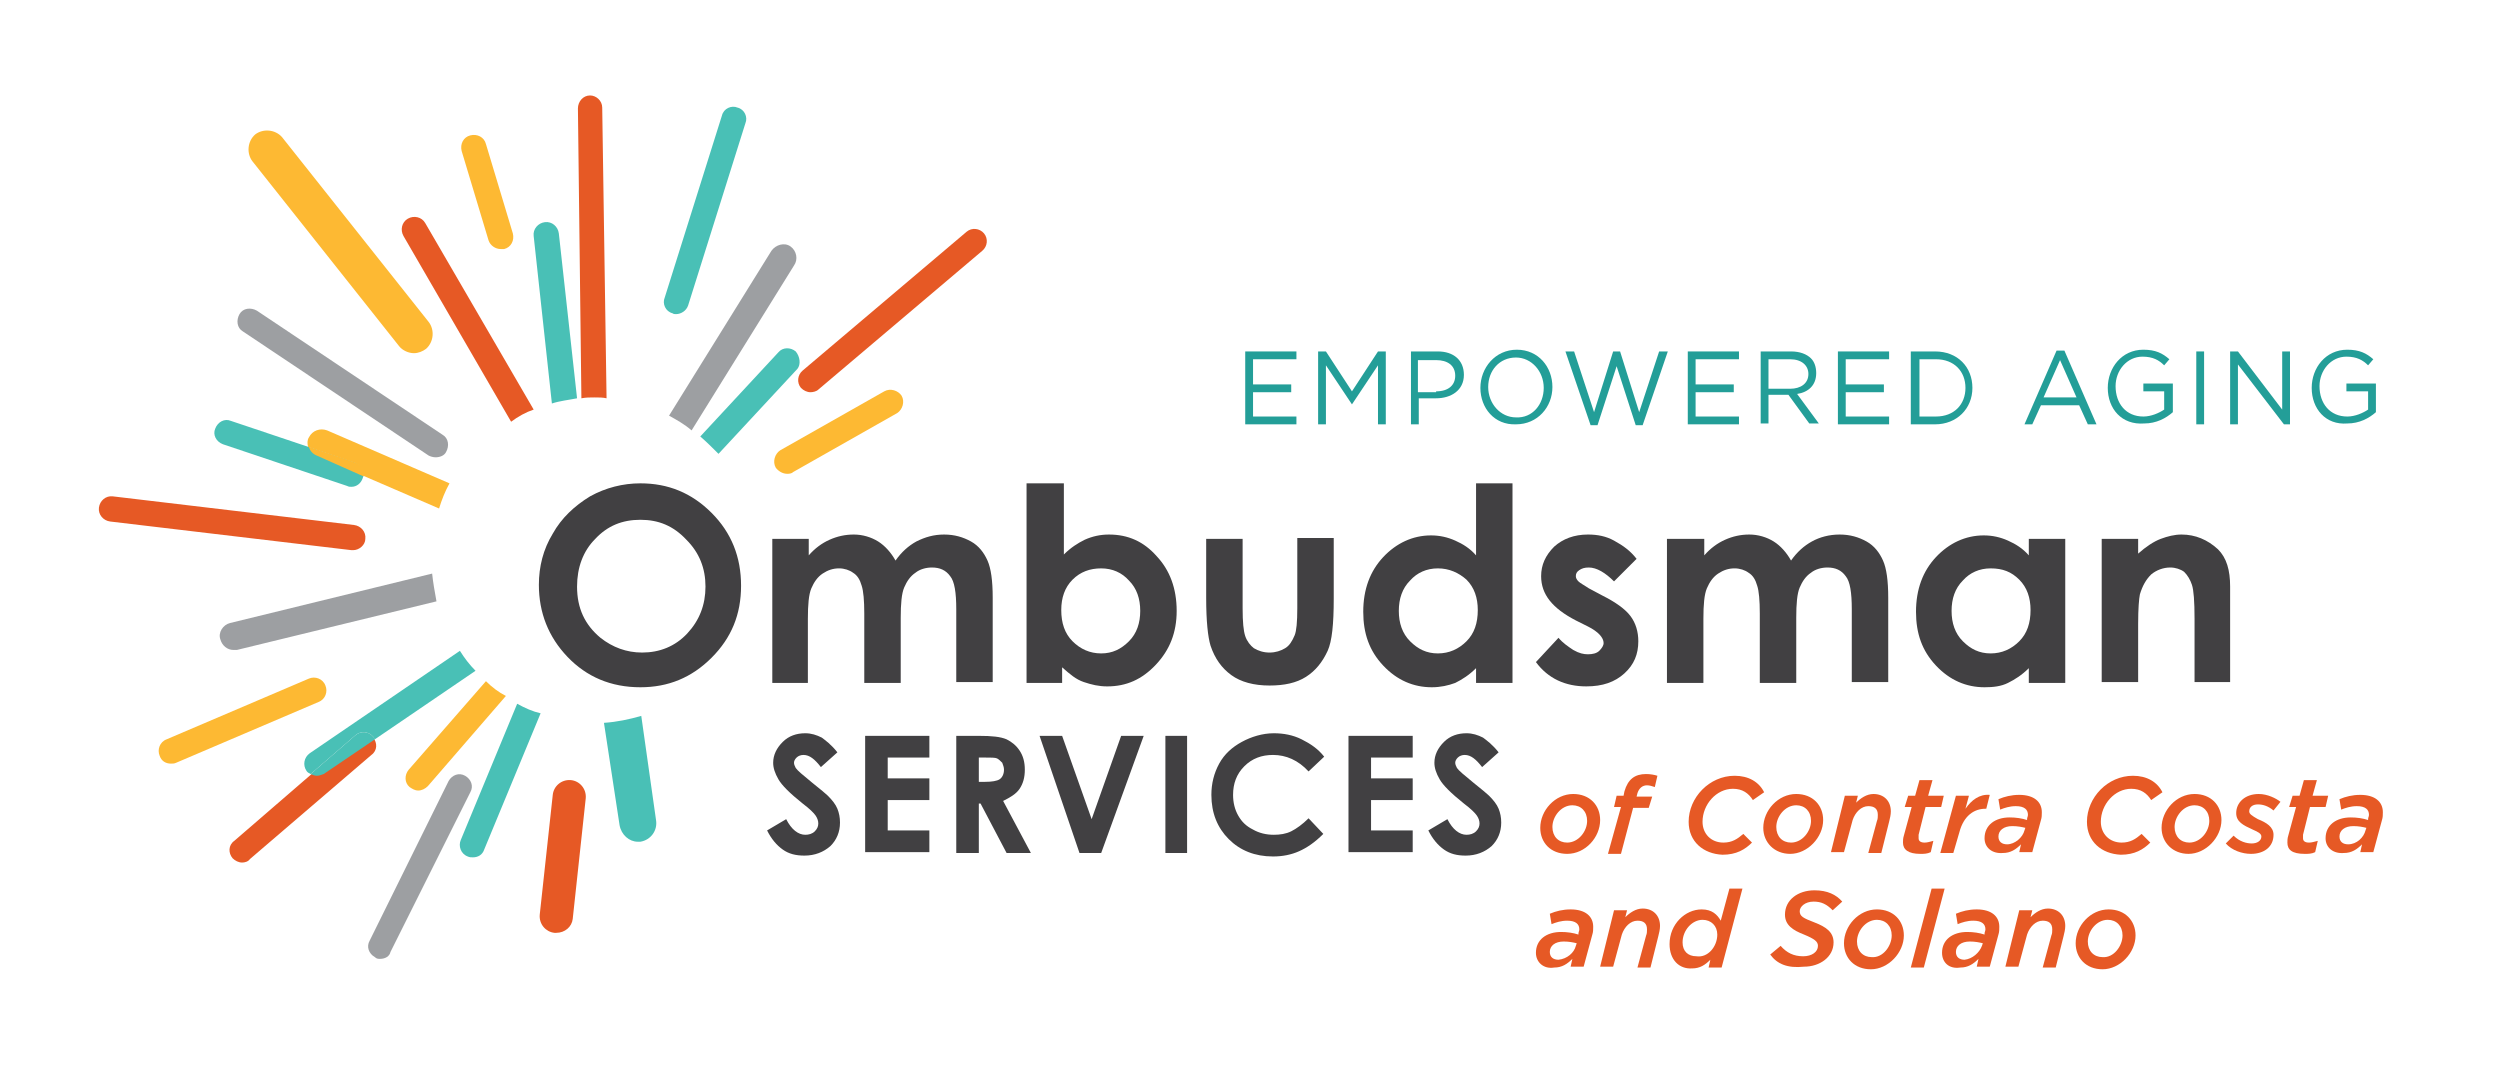 <?xml version="1.0" encoding="UTF-8"?> <!-- Generator: Adobe Illustrator 21.0.1, SVG Export Plug-In . SVG Version: 6.00 Build 0) --> <svg xmlns="http://www.w3.org/2000/svg" xmlns:xlink="http://www.w3.org/1999/xlink" id="Layer_1" x="0px" y="0px" viewBox="0 0 288.1 124" style="enable-background:new 0 0 288.1 124;" xml:space="preserve"> <style type="text/css"> .st0{fill:#E65925;} .st1{fill:#414042;} .st2{fill:#239E98;} .st3{fill:#FDB933;} .st4{fill:#9D9FA2;} .st5{fill:#49C0B6;} </style> <g> <g> <path class="st0" d="M177.5,95.4c0-2,1.7-3.9,3.8-3.9c1.9,0,3.1,1.3,3.1,3c0,2-1.7,3.9-3.8,3.9C178.7,98.4,177.5,97.1,177.5,95.4z M182.9,94.6c0-1.1-0.7-1.8-1.7-1.8c-1.3,0-2.3,1.3-2.3,2.5c0,1.1,0.7,1.8,1.7,1.8C181.9,97.1,182.9,95.8,182.9,94.6z"></path> <path class="st0" d="M186.8,93H186l0.3-1.3h0.8l0.1-0.5c0.4-1.4,1.2-2,2.5-2c0.5,0,1,0.1,1.3,0.2l-0.3,1.3 c-0.3-0.1-0.6-0.2-0.9-0.2c-0.5,0-0.9,0.3-1.1,0.9l-0.1,0.4h1.8l-0.4,1.3h-1.8l-1.4,5.3h-1.5L186.8,93z"></path> <path class="st0" d="M194.6,94.7c0-2.8,2.4-5.3,5.3-5.3c1.6,0,2.8,0.7,3.4,1.9l-1.3,0.9c-0.5-0.8-1.2-1.3-2.3-1.3 c-1.9,0-3.5,1.8-3.5,3.8c0,1.4,1,2.4,2.4,2.4c1,0,1.6-0.4,2.3-1l1,1c-0.8,0.8-1.8,1.4-3.4,1.4C196.3,98.4,194.6,97,194.6,94.7z"></path> <path class="st0" d="M203.2,95.4c0-2,1.7-3.9,3.8-3.9c1.9,0,3.1,1.3,3.1,3c0,2-1.8,3.9-3.8,3.9C204.5,98.4,203.2,97.1,203.2,95.4z M208.7,94.6c0-1.1-0.7-1.8-1.7-1.8c-1.3,0-2.3,1.3-2.3,2.5c0,1.1,0.7,1.8,1.7,1.8C207.7,97.1,208.7,95.8,208.7,94.6z"></path> <path class="st0" d="M212.6,91.7h1.5l-0.2,0.8c0.5-0.5,1.2-1,2-1c1.2,0,2,0.8,2,2c0,0.4-0.1,0.8-0.2,1.2l-0.9,3.6h-1.5l1-3.7 c0.1-0.2,0.1-0.5,0.1-0.7c0-0.7-0.4-1-1.1-1c-0.8,0-1.5,0.7-1.8,1.6l-1,3.7h-1.5L212.6,91.7z"></path> <path class="st0" d="M219.3,97.1c0-0.2,0-0.5,0.1-0.8l0.9-3.3h-0.8l0.4-1.3h0.8l0.5-1.8h1.5l-0.5,1.8h1.8l-0.3,1.3h-1.8l-0.8,3.2 c0,0.1,0,0.3,0,0.4c0,0.3,0.2,0.5,0.7,0.5c0.3,0,0.6-0.1,1-0.2l-0.3,1.3c-0.4,0.2-0.8,0.2-1.2,0.2 C219.9,98.4,219.3,97.9,219.3,97.1z"></path> <path class="st0" d="M225.4,91.7h1.5l-0.4,1.5c0.7-1,1.6-1.7,2.8-1.6l-0.4,1.6h-0.1c-1.3,0-2.5,0.8-3,2.7l-0.7,2.4h-1.5 L225.4,91.7z"></path> <path class="st0" d="M228.7,96.6c0-1.5,1.2-2.4,2.9-2.4c0.7,0,1.4,0.1,2,0.3l0-0.1c0-0.2,0.1-0.3,0.1-0.5c0-0.6-0.4-1-1.4-1 c-0.7,0-1.3,0.2-1.8,0.4l-0.2-1.2c0.7-0.3,1.5-0.5,2.4-0.5c1.7,0,2.6,0.8,2.6,2c0,0.3,0,0.6-0.1,0.9l-1,3.7h-1.5l0.2-0.9 c-0.6,0.6-1.2,1-2.1,1C229.6,98.4,228.7,97.7,228.7,96.6z M233.3,95.7l0.1-0.3c-0.4-0.1-0.9-0.2-1.5-0.2c-1,0-1.6,0.5-1.6,1.2 c0,0.6,0.4,0.9,1,0.9C232.2,97.3,233.1,96.5,233.3,95.7z"></path> <path class="st0" d="M240.5,94.7c0-2.8,2.4-5.3,5.3-5.3c1.6,0,2.8,0.7,3.4,1.9l-1.3,0.9c-0.5-0.8-1.2-1.3-2.3-1.3 c-1.9,0-3.5,1.8-3.5,3.8c0,1.4,1,2.4,2.4,2.4c1,0,1.6-0.4,2.3-1l1,1c-0.8,0.8-1.8,1.4-3.4,1.4C242.2,98.4,240.5,97,240.5,94.7z"></path> <path class="st0" d="M249.1,95.4c0-2,1.7-3.9,3.8-3.9c1.9,0,3.1,1.3,3.1,3c0,2-1.8,3.9-3.8,3.9C250.4,98.4,249.1,97.1,249.1,95.4z M254.6,94.6c0-1.1-0.7-1.8-1.7-1.8c-1.3,0-2.3,1.3-2.3,2.5c0,1.1,0.7,1.8,1.7,1.8C253.6,97.1,254.6,95.8,254.6,94.6z"></path> <path class="st0" d="M256.5,97.2l0.9-0.9c0.7,0.7,1.5,0.9,2.1,0.9c0.6,0,1.1-0.3,1.1-0.8c0-0.3-0.3-0.5-1-0.8 c-1.1-0.5-1.9-0.9-1.9-1.9c0-1.2,1-2.2,2.6-2.2c1,0,2,0.5,2.5,0.9l-0.8,1c-0.6-0.5-1.2-0.7-1.8-0.7c-0.6,0-1,0.3-1,0.8 c0,0.3,0.3,0.5,1,0.9c1,0.4,1.8,0.9,1.8,1.8c0,1.4-1.1,2.2-2.6,2.2C258.4,98.4,257.2,98,256.5,97.2z"></path> <path class="st0" d="M263.6,97.1c0-0.2,0-0.5,0.1-0.8l0.9-3.3h-0.8l0.4-1.3h0.8l0.5-1.8h1.5l-0.5,1.8h1.8l-0.3,1.3h-1.8l-0.8,3.2 c0,0.1,0,0.3,0,0.4c0,0.3,0.2,0.5,0.7,0.5c0.3,0,0.6-0.1,1-0.2l-0.3,1.3c-0.4,0.2-0.8,0.2-1.2,0.2 C264.1,98.4,263.6,97.9,263.6,97.1z"></path> <path class="st0" d="M268,96.6c0-1.5,1.2-2.4,2.9-2.4c0.7,0,1.4,0.1,2,0.3l0-0.1c0-0.2,0.1-0.3,0.1-0.5c0-0.6-0.4-1-1.4-1 c-0.7,0-1.3,0.2-1.8,0.4l-0.2-1.2c0.7-0.3,1.5-0.5,2.4-0.5c1.7,0,2.6,0.8,2.6,2c0,0.3,0,0.6-0.1,0.9l-1,3.7H272l0.2-0.9 c-0.6,0.6-1.2,1-2.1,1C268.9,98.4,268,97.7,268,96.6z M272.6,95.7l0.1-0.3c-0.4-0.1-0.9-0.2-1.5-0.2c-1,0-1.6,0.5-1.6,1.2 c0,0.6,0.4,0.9,1,0.9C271.6,97.3,272.4,96.5,272.6,95.7z"></path> </g> </g> <g> <path class="st1" d="M73.8,55.7c3.2,0,5.9,1.1,8.2,3.4c2.3,2.3,3.4,5.1,3.4,8.4c0,3.3-1.1,6-3.4,8.3c-2.3,2.3-5,3.4-8.2,3.4 c-3.4,0-6.2-1.2-8.4-3.5c-2.2-2.3-3.3-5.1-3.3-8.3c0-2.1,0.5-4.1,1.6-5.9c1-1.8,2.5-3.2,4.3-4.3C69.8,56.2,71.8,55.7,73.8,55.7z M73.8,59.9c-2.1,0-3.8,0.7-5.2,2.2c-1.4,1.4-2.1,3.3-2.1,5.5c0,2.5,0.9,4.4,2.7,5.9c1.4,1.1,3,1.7,4.8,1.7c2,0,3.8-0.7,5.2-2.2 s2.1-3.3,2.1-5.4c0-2.1-0.7-3.9-2.2-5.4C77.6,60.6,75.9,59.9,73.8,59.9z"></path> <path class="st1" d="M89,62.1h4.2V64c0.7-0.8,1.5-1.4,2.4-1.8c0.9-0.4,1.8-0.6,2.8-0.6c1,0,2,0.3,2.8,0.8s1.5,1.3,2,2.2 c0.7-1,1.5-1.7,2.4-2.2c1-0.5,2-0.8,3.2-0.8c1.2,0,2.2,0.3,3.1,0.8c0.9,0.5,1.5,1.3,1.9,2.2c0.4,0.9,0.6,2.3,0.6,4.3v9.7h-4.2v-8.4 c0-1.9-0.2-3.2-0.7-3.8c-0.5-0.7-1.2-1-2.1-1c-0.7,0-1.4,0.2-1.9,0.6c-0.6,0.4-1,1-1.3,1.7c-0.3,0.7-0.4,1.9-0.4,3.5v7.5h-4.2v-8 c0-1.5-0.1-2.6-0.3-3.2c-0.2-0.7-0.5-1.2-1-1.5c-0.4-0.3-1-0.5-1.6-0.5c-0.7,0-1.3,0.2-1.9,0.6c-0.6,0.4-1,1-1.3,1.7 c-0.3,0.7-0.4,1.9-0.4,3.5v7.4H89V62.1z"></path> <path class="st1" d="M122.6,55.7v8.2c0.8-0.8,1.6-1.3,2.4-1.7c0.9-0.4,1.8-0.6,2.8-0.6c2.2,0,4,0.8,5.5,2.5 c1.5,1.6,2.3,3.7,2.3,6.3c0,2.5-0.8,4.5-2.4,6.2c-1.6,1.7-3.4,2.5-5.6,2.5c-1,0-1.8-0.2-2.7-0.5s-1.6-0.9-2.5-1.7v1.8h-4.1v-23 H122.6z M126.9,65.5c-1.3,0-2.4,0.4-3.3,1.3s-1.3,2.1-1.3,3.5c0,1.5,0.4,2.7,1.3,3.6c0.9,0.9,2,1.4,3.3,1.4c1.3,0,2.3-0.5,3.2-1.4 c0.9-0.9,1.3-2.1,1.3-3.5c0-1.4-0.4-2.6-1.3-3.5C129.3,66,128.2,65.5,126.9,65.5z"></path> <path class="st1" d="M139,62.1h4.2v8c0,1.6,0.1,2.6,0.3,3.2c0.2,0.6,0.6,1.1,1,1.4c0.5,0.3,1.1,0.5,1.8,0.5c0.7,0,1.3-0.2,1.8-0.5 c0.5-0.3,0.8-0.8,1.1-1.5c0.2-0.5,0.3-1.5,0.3-3.1v-8.1h4.2v7c0,2.9-0.2,4.9-0.7,6c-0.6,1.3-1.4,2.3-2.5,3c-1.1,0.7-2.5,1-4.2,1 c-1.8,0-3.3-0.4-4.4-1.2c-1.1-0.8-1.9-1.9-2.4-3.4c-0.3-1-0.5-2.8-0.5-5.5V62.1z"></path> <path class="st1" d="M170.1,55.7h4.2v23h-4.2V77c-0.8,0.8-1.6,1.3-2.4,1.7c-0.8,0.3-1.7,0.5-2.7,0.5c-2.1,0-4-0.8-5.6-2.5 c-1.6-1.7-2.3-3.7-2.3-6.2c0-2.6,0.8-4.7,2.3-6.3c1.5-1.6,3.4-2.5,5.5-2.5c1,0,1.9,0.2,2.8,0.6c0.9,0.4,1.7,0.9,2.4,1.7V55.7z M165.7,65.5c-1.3,0-2.4,0.5-3.2,1.4c-0.9,0.9-1.3,2.1-1.3,3.5c0,1.4,0.4,2.6,1.3,3.5c0.9,0.9,1.9,1.4,3.2,1.4 c1.3,0,2.4-0.5,3.3-1.4c0.9-0.9,1.3-2.1,1.3-3.6c0-1.4-0.4-2.6-1.3-3.5C168.1,66,167,65.5,165.7,65.5z"></path> <path class="st1" d="M188.6,64.4L186,67c-1-1-2-1.6-2.9-1.6c-0.5,0-0.8,0.1-1.1,0.3c-0.3,0.2-0.4,0.4-0.4,0.7 c0,0.2,0.1,0.4,0.3,0.6c0.2,0.2,0.6,0.4,1.2,0.8l1.5,0.8c1.6,0.8,2.7,1.6,3.3,2.4s0.9,1.8,0.9,2.9c0,1.5-0.5,2.7-1.6,3.7 c-1.1,1-2.5,1.5-4.4,1.5c-2.4,0-4.4-0.9-5.8-2.8l2.6-2.8c0.5,0.6,1.1,1,1.7,1.4c0.7,0.4,1.2,0.5,1.7,0.5c0.5,0,1-0.1,1.3-0.4 s0.5-0.6,0.5-0.9c0-0.6-0.6-1.3-1.8-1.9l-1.4-0.7c-2.7-1.4-4-3-4-5.1c0-1.3,0.5-2.4,1.5-3.4c1-0.9,2.3-1.4,3.9-1.4 c1.1,0,2.1,0.2,3,0.7C187.1,62.9,187.9,63.5,188.6,64.4z"></path> <path class="st1" d="M192.2,62.1h4.2V64c0.7-0.8,1.5-1.4,2.4-1.8c0.9-0.4,1.8-0.6,2.8-0.6c1,0,2,0.3,2.8,0.8s1.5,1.3,2,2.2 c0.7-1,1.5-1.7,2.4-2.2s2-0.8,3.2-0.8c1.2,0,2.2,0.3,3.1,0.8c0.9,0.5,1.5,1.3,1.9,2.2c0.4,0.9,0.6,2.3,0.6,4.3v9.7h-4.2v-8.4 c0-1.9-0.2-3.2-0.7-3.8c-0.5-0.7-1.2-1-2.1-1c-0.7,0-1.4,0.2-1.9,0.6c-0.6,0.4-1,1-1.3,1.7c-0.3,0.7-0.4,1.9-0.4,3.5v7.5h-4.2v-8 c0-1.5-0.1-2.6-0.3-3.2c-0.2-0.7-0.5-1.2-1-1.5c-0.4-0.3-1-0.5-1.6-0.5c-0.7,0-1.3,0.2-1.9,0.6c-0.6,0.4-1,1-1.3,1.7 c-0.3,0.7-0.4,1.9-0.4,3.5v7.4h-4.2V62.1z"></path> <path class="st1" d="M233.8,62.1h4.2v16.6h-4.2V77c-0.8,0.8-1.6,1.3-2.4,1.7s-1.7,0.5-2.7,0.5c-2.1,0-4-0.8-5.6-2.5 c-1.6-1.7-2.3-3.7-2.3-6.2c0-2.6,0.8-4.7,2.3-6.3c1.5-1.6,3.4-2.5,5.5-2.5c1,0,1.9,0.2,2.8,0.6c0.9,0.4,1.7,0.9,2.4,1.7V62.1z M229.4,65.5c-1.3,0-2.4,0.5-3.2,1.4c-0.9,0.9-1.3,2.1-1.3,3.5c0,1.4,0.4,2.6,1.3,3.5c0.9,0.9,1.9,1.4,3.2,1.4 c1.3,0,2.4-0.5,3.3-1.4c0.9-0.9,1.3-2.1,1.3-3.6c0-1.4-0.4-2.6-1.3-3.5S230.8,65.5,229.4,65.5z"></path> <path class="st1" d="M242.2,62.1h4.2v1.7c0.9-0.8,1.8-1.4,2.6-1.7s1.6-0.5,2.4-0.5c1.6,0,3,0.6,4.2,1.7c1,1,1.4,2.4,1.4,4.3v11 h-4.1v-7.3c0-2-0.1-3.3-0.3-3.9s-0.5-1.1-0.9-1.5c-0.4-0.3-1-0.5-1.6-0.5c-0.8,0-1.6,0.3-2.2,0.8c-0.6,0.6-1,1.3-1.3,2.3 c-0.1,0.5-0.2,1.6-0.2,3.4v6.7h-4.2V62.1z"></path> </g> <g> <path class="st1" d="M96.5,86.7l-1.9,1.7c-0.7-0.9-1.3-1.4-2-1.4c-0.3,0-0.6,0.1-0.8,0.3c-0.2,0.2-0.3,0.4-0.3,0.6 c0,0.2,0.1,0.4,0.2,0.6c0.2,0.3,0.8,0.8,1.9,1.7c1,0.8,1.6,1.3,1.8,1.5c0.5,0.5,0.9,1,1.1,1.5c0.2,0.5,0.3,1,0.3,1.6 c0,1.1-0.4,2-1.1,2.7c-0.8,0.7-1.8,1.1-3,1.1c-1,0-1.8-0.2-2.5-0.7s-1.3-1.2-1.8-2.2l2.2-1.3c0.6,1.2,1.4,1.8,2.2,1.8 c0.4,0,0.8-0.1,1.1-0.4c0.3-0.3,0.4-0.6,0.4-0.9c0-0.3-0.1-0.6-0.3-0.9c-0.2-0.3-0.7-0.8-1.5-1.4c-1.5-1.2-2.4-2.1-2.8-2.8 c-0.4-0.7-0.6-1.3-0.6-1.9c0-0.9,0.4-1.7,1.1-2.4c0.7-0.7,1.6-1,2.6-1c0.7,0,1.3,0.2,1.9,0.5C95.1,85.3,95.8,85.8,96.5,86.7z"></path> <path class="st1" d="M99.7,84.8h7.4v2.5h-4.8v2.4h4.8v2.5h-4.8v3.5h4.8v2.5h-7.4V84.8z"></path> <path class="st1" d="M110.1,84.8h2.7c1.5,0,2.5,0.1,3.2,0.4c0.6,0.3,1.1,0.7,1.5,1.3s0.6,1.3,0.6,2.2c0,0.9-0.2,1.6-0.6,2.2 c-0.4,0.6-1.1,1-1.9,1.4l3.2,6H116l-3-5.7h-0.2v5.7h-2.6V84.8z M112.7,90.1h0.8c0.8,0,1.4-0.1,1.7-0.3c0.3-0.2,0.5-0.6,0.5-1.1 c0-0.3-0.1-0.5-0.2-0.8c-0.2-0.2-0.4-0.4-0.6-0.5s-0.7-0.1-1.4-0.1h-0.7V90.1z"></path> <path class="st1" d="M119.8,84.8h2.6l3.4,9.6l3.4-9.6h2.6l-4.9,13.5h-2.5L119.8,84.8z"></path> <path class="st1" d="M134.3,84.8h2.5v13.5h-2.5V84.8z"></path> <path class="st1" d="M152.6,87.2l-1.8,1.7c-1.2-1.3-2.6-1.9-4.1-1.9c-1.3,0-2.4,0.4-3.3,1.3c-0.9,0.9-1.3,2-1.3,3.3 c0,0.9,0.2,1.7,0.6,2.4c0.4,0.7,0.9,1.2,1.7,1.6c0.7,0.4,1.5,0.6,2.4,0.6c0.7,0,1.4-0.1,2-0.4c0.6-0.3,1.3-0.8,2-1.5l1.7,1.8 c-1,1-1.9,1.6-2.8,2c-0.9,0.4-1.9,0.6-3,0.6c-2.1,0-3.8-0.7-5.1-2c-1.3-1.3-2-3-2-5.1c0-1.3,0.3-2.5,0.9-3.6s1.5-1.9,2.6-2.5 c1.1-0.6,2.4-1,3.7-1c1.1,0,2.2,0.2,3.2,0.7C151,85.7,151.9,86.3,152.6,87.2z"></path> <path class="st1" d="M155.4,84.8h7.4v2.5h-4.8v2.4h4.8v2.5h-4.8v3.5h4.8v2.5h-7.4V84.8z"></path> <path class="st1" d="M172.7,86.7l-1.9,1.7c-0.7-0.9-1.3-1.4-2-1.4c-0.3,0-0.6,0.1-0.8,0.3s-0.3,0.4-0.3,0.6c0,0.2,0.1,0.4,0.2,0.6 c0.2,0.3,0.8,0.8,1.9,1.7c1,0.8,1.6,1.3,1.8,1.5c0.5,0.5,0.9,1,1.1,1.5c0.2,0.5,0.3,1,0.3,1.6c0,1.1-0.4,2-1.1,2.7 c-0.8,0.7-1.8,1.1-3,1.1c-1,0-1.8-0.2-2.5-0.7s-1.3-1.2-1.8-2.2l2.2-1.3c0.6,1.2,1.4,1.8,2.2,1.8c0.4,0,0.8-0.1,1.1-0.4 s0.4-0.6,0.4-0.9c0-0.3-0.1-0.6-0.3-0.9c-0.2-0.3-0.7-0.8-1.5-1.4c-1.5-1.2-2.4-2.1-2.8-2.8s-0.6-1.3-0.6-1.9 c0-0.9,0.4-1.7,1.1-2.4c0.7-0.7,1.6-1,2.6-1c0.7,0,1.3,0.2,1.9,0.5C171.3,85.3,172,85.8,172.7,86.7z"></path> </g> <g> <path class="st2" d="M143.5,40.5h5.9v0.9h-5v2.9h4.4v0.9h-4.4V48h5v0.9h-5.9V40.5z"></path> <path class="st2" d="M151.9,40.5h0.9l3,4.6l3-4.6h0.9v8.4h-0.9v-6.8l-3,4.5h0l-3-4.5v6.8h-0.9V40.5z"></path> <path class="st2" d="M162.6,40.5h3.1c1.8,0,3,1,3,2.7v0c0,1.8-1.5,2.7-3.2,2.7h-2v3h-0.9V40.5z M165.5,45.1c1.4,0,2.2-0.7,2.2-1.8 v0c0-1.2-0.9-1.8-2.2-1.8h-2.1v3.7H165.5z"></path> <path class="st2" d="M170.6,44.7L170.6,44.7c0-2.3,1.7-4.4,4.2-4.4c2.5,0,4.1,2,4.1,4.3v0c0,2.3-1.7,4.3-4.2,4.3 C172.2,49,170.6,47,170.6,44.7z M177.9,44.7L177.9,44.7c0-1.9-1.4-3.5-3.2-3.5c-1.9,0-3.2,1.5-3.2,3.4v0c0,1.9,1.4,3.5,3.2,3.5 C176.6,48.2,177.9,46.6,177.9,44.7z"></path> <path class="st2" d="M180.4,40.5h1l2.3,7l2.2-7h0.8l2.2,7l2.3-7h1l-2.9,8.5h-0.8l-2.2-6.8l-2.2,6.8h-0.8L180.4,40.5z"></path> <path class="st2" d="M194.5,40.5h5.9v0.9h-5v2.9h4.4v0.9h-4.4V48h5v0.9h-5.9V40.5z"></path> <path class="st2" d="M202.9,40.5h3.5c1,0,1.8,0.3,2.3,0.8c0.4,0.4,0.6,1,0.6,1.7v0c0,1.4-0.9,2.2-2.2,2.4l2.5,3.4h-1.1l-2.4-3.3 h-2.3v3.3h-0.9V40.5z M206.3,44.8c1.2,0,2.1-0.6,2.1-1.7v0c0-1-0.8-1.7-2.1-1.7h-2.5v3.4H206.3z"></path> <path class="st2" d="M211.8,40.5h5.9v0.9h-5v2.9h4.4v0.9h-4.4V48h5v0.9h-5.9V40.5z"></path> <path class="st2" d="M220.2,40.5h2.8c2.6,0,4.3,1.8,4.3,4.2v0c0,2.4-1.8,4.2-4.3,4.2h-2.8V40.5z M223.1,48c2.1,0,3.4-1.4,3.4-3.3v0 c0-1.9-1.3-3.3-3.4-3.3h-1.9V48H223.1z"></path> <path class="st2" d="M237,40.4h0.9l3.7,8.5h-1l-1-2.2h-4.4l-1,2.2h-0.9L237,40.4z M239.3,45.8l-1.9-4.3l-1.9,4.3H239.3z"></path> <path class="st2" d="M242.9,44.7L242.9,44.7c0-2.3,1.6-4.4,4.1-4.4c1.4,0,2.2,0.4,3,1.1l-0.6,0.7c-0.6-0.6-1.3-1-2.5-1 c-1.8,0-3.1,1.6-3.1,3.4v0c0,2,1.2,3.5,3.2,3.5c0.9,0,1.8-0.4,2.4-0.8v-2.1H247v-0.9h3.4v3.3c-0.8,0.7-1.9,1.3-3.3,1.3 C244.5,49,242.9,47.1,242.9,44.7z"></path> <path class="st2" d="M253.1,40.5h0.9v8.4h-0.9V40.5z"></path> <path class="st2" d="M257,40.5h0.9l5.1,6.7v-6.7h0.9v8.4h-0.7l-5.3-6.9v6.9H257V40.5z"></path> <path class="st2" d="M266.4,44.7L266.4,44.7c0-2.3,1.6-4.4,4.1-4.4c1.4,0,2.2,0.4,3,1.1l-0.6,0.7c-0.6-0.6-1.3-1-2.5-1 c-1.8,0-3.1,1.6-3.1,3.4v0c0,2,1.2,3.5,3.2,3.5c0.9,0,1.8-0.4,2.4-0.8v-2.1h-2.5v-0.9h3.4v3.3c-0.8,0.7-1.9,1.3-3.3,1.3 C268,49,266.4,47.1,266.4,44.7z"></path> </g> <g> <g> <path class="st0" d="M93.4,45.2c-0.4,0-0.8-0.2-1.1-0.5c-0.5-0.6-0.4-1.5,0.2-2l18.9-16c0.6-0.5,1.5-0.4,2,0.2 c0.5,0.6,0.4,1.5-0.2,2l-18.9,16C94.1,45.1,93.7,45.2,93.4,45.2z"></path> </g> <g> <path class="st0" d="M64.1,107.5c-0.1,0-0.1,0-0.2,0c-1-0.1-1.8-1-1.7-2.1l1.5-13.8c0.1-1,1-1.8,2.1-1.7c1,0.1,1.8,1,1.7,2.1 L66,105.9C65.9,106.8,65.1,107.5,64.1,107.5z"></path> </g> <g> <path class="st0" d="M40.7,63.4c-0.1,0-0.1,0-0.2,0l-27.8-3.3c-0.8-0.1-1.4-0.8-1.3-1.6c0.1-0.8,0.8-1.4,1.6-1.3l27.8,3.3 c0.8,0.1,1.4,0.8,1.3,1.6C42.1,62.8,41.4,63.4,40.7,63.4z"></path> </g> <g> <path class="st3" d="M19.7,88c-0.6,0-1.1-0.3-1.3-0.9c-0.3-0.7,0-1.6,0.8-1.9l16.4-7c0.7-0.3,1.6,0,1.9,0.8c0.3,0.7,0,1.6-0.8,1.9 l-16.4,7C20.1,88,19.9,88,19.7,88z"></path> </g> <g> <path class="st4" d="M50.2,52.7c-0.3,0-0.6-0.1-0.8-0.2L28,38.2c-0.7-0.4-0.8-1.3-0.4-2c0.4-0.7,1.3-0.8,2-0.4L51,50.1 c0.7,0.4,0.8,1.3,0.4,2C51.2,52.5,50.7,52.7,50.2,52.7z"></path> </g> <g> <path class="st4" d="M43.8,110.5c-0.2,0-0.4,0-0.6-0.2c-0.7-0.4-1-1.2-0.6-1.9L51.7,90c0.4-0.7,1.2-1,1.9-0.6 c0.7,0.4,1,1.2,0.6,1.9l-9.2,18.4C44.9,110.2,44.4,110.5,43.8,110.5z"></path> </g> <g> <path class="st0" d="M27.9,99.4c-0.4,0-0.8-0.2-1.1-0.5c-0.5-0.6-0.5-1.5,0.2-2l14-12.1c0.6-0.5,1.5-0.5,2,0.2 c0.5,0.6,0.5,1.5-0.2,2L28.8,99C28.6,99.3,28.2,99.4,27.9,99.4z"></path> </g> <g> <path class="st5" d="M77.9,36.2c-0.1,0-0.3,0-0.4-0.1c-0.8-0.2-1.2-1.1-0.9-1.8l6.6-21c0.2-0.8,1.1-1.2,1.8-0.9 c0.8,0.2,1.2,1.1,0.9,1.8l-6.6,21C79.1,35.8,78.5,36.2,77.9,36.2z"></path> </g> <g> <path class="st3" d="M47.7,40.7c-0.6,0-1.3-0.3-1.7-0.8L29.1,18.6c-0.7-0.9-0.6-2.3,0.3-3.1c0.9-0.7,2.3-0.6,3.1,0.3l16.9,21.3 c0.7,0.9,0.6,2.3-0.3,3.1C48.7,40.5,48.2,40.7,47.7,40.7z"></path> </g> <g> <path class="st3" d="M57.7,28.7c-0.6,0-1.2-0.4-1.4-1l-3.1-10.3c-0.2-0.8,0.2-1.6,1-1.8c0.8-0.2,1.6,0.2,1.8,1l3.1,10.3 c0.2,0.8-0.2,1.6-1,1.8C58,28.7,57.8,28.7,57.7,28.7z"></path> </g> <g> <path class="st3" d="M90.7,54.6c-0.5,0-1-0.3-1.3-0.7c-0.4-0.7-0.1-1.6,0.5-2l12-6.8c0.7-0.4,1.6-0.1,2,0.5c0.4,0.7,0.1,1.6-0.5,2 l-12,6.8C91.2,54.6,90.9,54.6,90.7,54.6z"></path> </g> <g> <path class="st5" d="M40.5,56.1c-0.2,0-0.3,0-0.5-0.1l-14.3-4.8c-0.8-0.3-1.2-1.1-0.9-1.8c0.3-0.8,1.1-1.2,1.8-0.9l14.3,4.8 c0.8,0.3,1.2,1.1,0.9,1.8C41.6,55.7,41.1,56.1,40.5,56.1z"></path> </g> <path class="st4" d="M49.8,66.1l-23.3,5.7c-0.8,0.2-1.4,1.1-1.1,1.9c0.2,0.7,0.8,1.2,1.5,1.2c0.1,0,0.2,0,0.4,0l23-5.6 C50.1,68.2,49.9,67.1,49.8,66.1z"></path> <path class="st0" d="M61.5,47.2L49,25.7c-0.4-0.7-1.3-0.9-2-0.5c-0.7,0.4-0.9,1.3-0.5,2l12.4,21.4C59.7,48,60.6,47.5,61.5,47.2z"></path> <path class="st5" d="M63.6,46.5c0.9-0.3,1.9-0.4,2.9-0.6l-2.1-19c-0.1-0.8-0.8-1.4-1.6-1.3c-0.8,0.1-1.4,0.8-1.3,1.6L63.6,46.5z"></path> <path class="st0" d="M68.5,45.8c0.5,0,1,0,1.4,0.1l-0.5-33.5c0-0.8-0.7-1.4-1.4-1.4c0,0,0,0,0,0c-0.8,0-1.4,0.7-1.4,1.5L67,45.9 C67.5,45.8,68,45.8,68.5,45.8z"></path> <path class="st4" d="M91.1,28.4c-0.7-0.5-1.7-0.2-2.2,0.5l-11.8,19c0.9,0.5,1.8,1,2.6,1.7l11.8-19C92,29.9,91.8,28.9,91.1,28.4z"></path> <path class="st5" d="M91.7,40.5c-0.6-0.5-1.5-0.5-2,0.1l-9,9.7c0.7,0.6,1.4,1.3,2.1,2l9.1-9.8C92.3,42,92.2,41.1,91.7,40.5z"></path> <path class="st5" d="M59.6,81.1l-6.5,15.7c-0.3,0.7,0,1.6,0.8,1.9c0.2,0.1,0.4,0.1,0.6,0.1c0.6,0,1.1-0.3,1.3-0.9l6.5-15.7 C61.4,82,60.5,81.6,59.6,81.1z"></path> <path class="st3" d="M56,78.5l-8.9,10.2c-0.5,0.6-0.5,1.5,0.1,2c0.3,0.2,0.6,0.4,1,0.4c0.4,0,0.8-0.2,1.1-0.5l9-10.4 C57.5,79.8,56.7,79.2,56,78.5z"></path> <path class="st5" d="M73.9,82.5c-1.4,0.4-2.8,0.7-4.3,0.8l1.8,11.8c0.2,1.1,1.1,1.9,2.1,1.9c0.1,0,0.2,0,0.3,0 c1.2-0.2,2-1.3,1.8-2.5L73.9,82.5z"></path> <g> <path class="st3" d="M37.7,49.6c-0.8-0.3-1.7,0-2.1,0.8c-0.2,0.3-0.2,0.7-0.1,1.1l5.3,1.8c0.7,0.2,1,0.9,1,1.5l8.8,3.8 c0.3-1,0.7-2,1.2-2.9"></path> <path class="st3" d="M40.9,53.3l-5.3-1.8c0.1,0.4,0.4,0.8,0.9,1l5.4,2.4C42,54.2,41.6,53.5,40.9,53.3z"></path> </g> <g> <path class="st5" d="M43,84.9c0.1,0.1,0.1,0.2,0.2,0.3l11.6-7.9c-0.7-0.7-1.3-1.5-1.8-2.3L35.7,86.8c-0.7,0.5-0.8,1.4-0.4,2 c0.1,0.2,0.3,0.3,0.5,0.4l5.2-4.5C41.6,84.2,42.5,84.3,43,84.9z"></path> <path class="st5" d="M37.3,89.2l5.9-4c0-0.1-0.1-0.2-0.2-0.3c-0.5-0.6-1.4-0.7-2-0.2l-5.2,4.5c0.2,0.1,0.5,0.2,0.7,0.2 C36.8,89.4,37,89.3,37.3,89.2z"></path> </g> </g> <g> <g> <path class="st0" d="M177,109.8c0-1.5,1.2-2.4,2.9-2.4c0.7,0,1.4,0.1,2,0.3l0-0.1c0-0.2,0.1-0.3,0.1-0.5c0-0.6-0.4-1-1.4-1 c-0.7,0-1.3,0.2-1.8,0.4l-0.2-1.2c0.7-0.3,1.5-0.5,2.4-0.5c1.7,0,2.6,0.8,2.6,2c0,0.3,0,0.6-0.1,0.9l-1,3.7H181l0.2-0.9 c-0.6,0.6-1.2,1-2.1,1C177.9,111.7,177,110.9,177,109.8z M181.6,109l0.1-0.3c-0.4-0.1-0.9-0.2-1.5-0.2c-1,0-1.6,0.5-1.6,1.2 c0,0.6,0.4,0.9,1,0.9C180.6,110.5,181.4,109.8,181.6,109z"></path> <path class="st0" d="M186,104.9h1.5l-0.2,0.8c0.5-0.5,1.2-1,2-1c1.2,0,2,0.8,2,2c0,0.4-0.1,0.8-0.2,1.2l-0.9,3.6h-1.5l1-3.7 c0.1-0.2,0.1-0.5,0.1-0.7c0-0.7-0.4-1-1.1-1c-0.8,0-1.5,0.7-1.8,1.6l-1,3.7h-1.5L186,104.9z"></path> <path class="st0" d="M192.4,108.8c0-2.3,1.8-4,3.7-4c1.2,0,1.8,0.6,2.2,1.3l1-3.7h1.5l-2.4,9.1h-1.5l0.2-0.9c-0.6,0.6-1.2,1-2.1,1 C193.5,111.7,192.4,110.6,192.4,108.8z M197.9,107.7c0-1-0.7-1.7-1.7-1.7c-1.2,0-2.3,1.2-2.3,2.6c0,1,0.6,1.6,1.6,1.6 C196.8,110.4,197.9,109.1,197.9,107.7z"></path> <path class="st0" d="M204,110l1.2-1c0.7,0.8,1.5,1.2,2.6,1.2c1,0,1.7-0.5,1.7-1.2c0-0.5-0.4-0.8-1.6-1.3c-1.3-0.5-2.2-1.1-2.2-2.3 c0-1.7,1.5-2.8,3.4-2.8c1.5,0,2.5,0.5,3.2,1.3l-1.1,1c-0.7-0.7-1.3-1-2.2-1c-1,0-1.6,0.6-1.6,1.1c0,0.6,0.4,0.8,1.7,1.3 c1.3,0.5,2.2,1.1,2.2,2.3c0,1.7-1.6,2.8-3.4,2.8C206,111.6,204.8,111.1,204,110z"></path> <path class="st0" d="M212.5,108.7c0-2,1.7-3.9,3.8-3.9c1.9,0,3.1,1.3,3.1,3c0,2-1.8,3.9-3.8,3.9 C213.7,111.7,212.5,110.4,212.5,108.7z M218,107.8c0-1.1-0.7-1.8-1.7-1.8c-1.3,0-2.3,1.3-2.3,2.5c0,1.1,0.7,1.8,1.7,1.8 C217,110.4,218,109,218,107.8z"></path> <path class="st0" d="M222.6,102.4h1.5l-2.4,9.1h-1.5L222.6,102.4z"></path> <path class="st0" d="M223.8,109.8c0-1.5,1.2-2.4,2.9-2.4c0.7,0,1.4,0.1,2,0.3l0-0.1c0-0.2,0.1-0.3,0.1-0.5c0-0.6-0.4-1-1.4-1 c-0.7,0-1.3,0.2-1.8,0.4l-0.2-1.2c0.7-0.3,1.5-0.5,2.4-0.5c1.7,0,2.6,0.8,2.6,2c0,0.3,0,0.6-0.1,0.9l-1,3.7h-1.5l0.2-0.9 c-0.6,0.6-1.2,1-2.1,1C224.6,111.7,223.8,110.9,223.8,109.8z M228.4,109l0.1-0.3c-0.4-0.1-0.9-0.2-1.5-0.2c-1,0-1.6,0.5-1.6,1.2 c0,0.6,0.4,0.9,1,0.9C227.3,110.5,228.1,109.8,228.4,109z"></path> <path class="st0" d="M232.7,104.9h1.5l-0.2,0.8c0.5-0.5,1.2-1,2-1c1.2,0,2,0.8,2,2c0,0.4-0.1,0.8-0.2,1.2l-0.9,3.6h-1.5l1-3.7 c0.1-0.2,0.1-0.5,0.1-0.7c0-0.7-0.4-1-1.1-1c-0.8,0-1.5,0.7-1.8,1.6l-1,3.7h-1.5L232.7,104.9z"></path> <path class="st0" d="M239.2,108.7c0-2,1.7-3.9,3.8-3.9c1.9,0,3.1,1.3,3.1,3c0,2-1.8,3.9-3.8,3.9 C240.4,111.7,239.2,110.4,239.2,108.7z M244.6,107.8c0-1.1-0.7-1.8-1.7-1.8c-1.3,0-2.3,1.3-2.3,2.5c0,1.1,0.7,1.8,1.7,1.8 C243.6,110.4,244.6,109,244.6,107.8z"></path> </g> </g> </svg> 